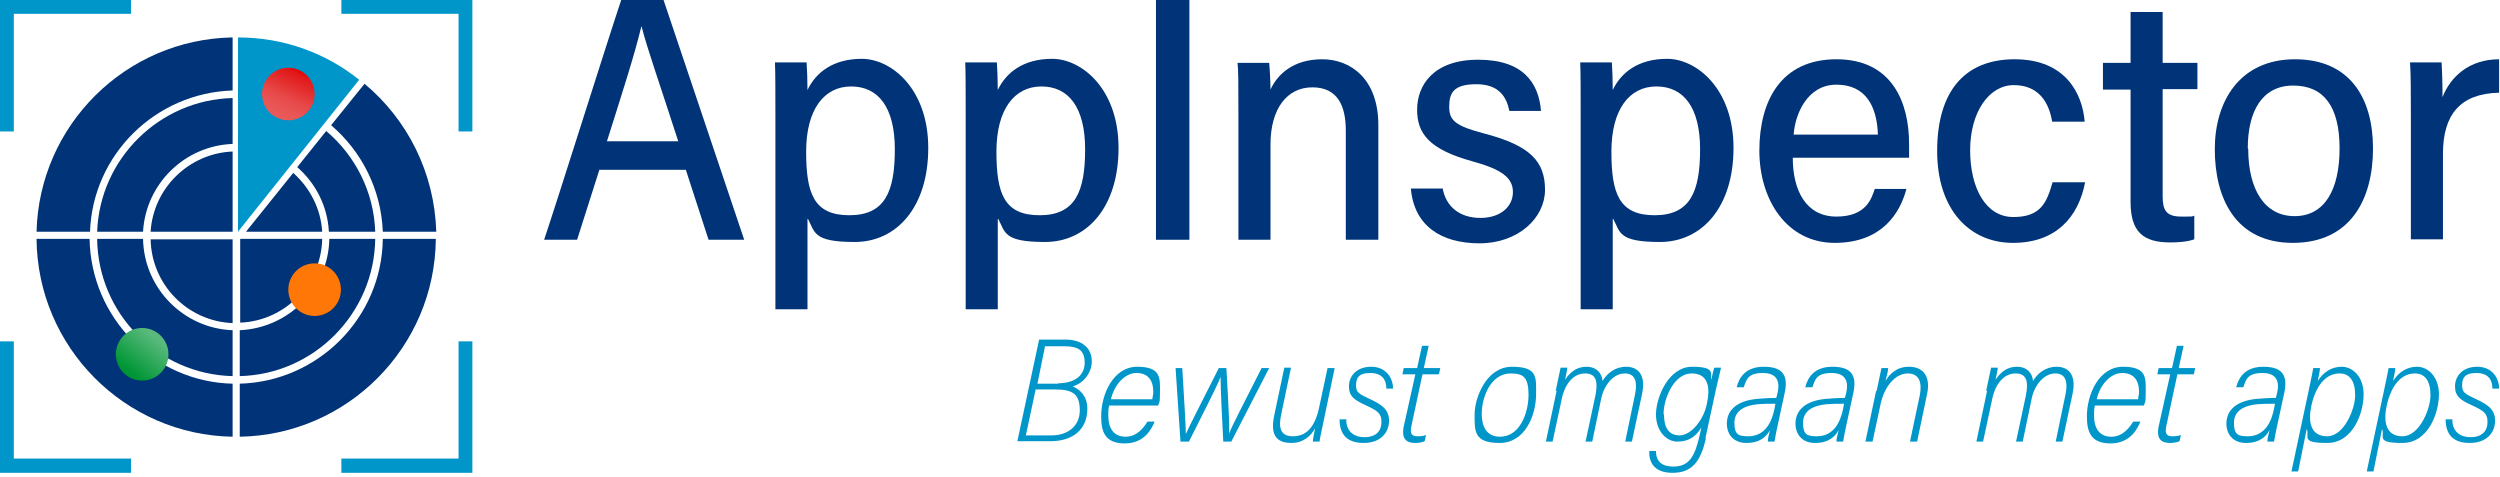 <svg width="561" height="107" viewBox="0 0 561 107" fill="none" xmlns="http://www.w3.org/2000/svg">
<path d="M233.2 76.2H239C243.1 76.2 245 78.3 245 81.1C245 83.9 242.8 86.2 240.7 86.7C242.2 87.3 244 88.8 244 91.7C244 96.5 240.6 99 235.8 99H228.3L233.2 76.1V76.2ZM230.3 97.7H236C239.5 97.7 242.3 95.7 242.3 92.1C242.3 88.5 240.8 87.4 236.9 87.4H232.4L230.2 97.7H230.3ZM237.5 86C241.2 86 243.4 84.2 243.4 81.4C243.4 78.6 242 77.7 238.8 77.7H234.5L232.8 86.1H237.5V86Z" fill="#0096C9"/>
<path d="M248.9 91C248.7 91.7 248.7 92.5 248.7 93.2C248.7 96.1 249.9 98 252.6 98C255.3 98 256.8 95.7 257.5 94.6H259.1C258.5 96.1 256.9 99.5 252.4 99.5C247.9 99.5 247.1 96.8 247.1 93.4C247.1 88.5 249.8 82.3 255.2 82.3C260.6 82.3 260.3 84.9 260.3 87.9C260.3 90.9 260.1 90.1 259.9 91H248.9ZM258.6 89.6C258.6 89 258.8 88.6 258.8 88C258.8 85.3 257.6 83.7 255 83.7C252.4 83.7 250 86.4 249.3 89.6H258.7H258.6Z" fill="#0096C9"/>
<path d="M265.3 82.6C265.8 90.8 266.1 95.7 266.1 97.4C267 95.4 268.4 92.7 273.5 82.6H275.2C275.8 92.9 275.9 95.7 275.8 97.3C276.5 95.5 278.6 91.5 283.1 82.6H284.8L276.3 99.1H274.5C274.2 93.5 273.9 87.1 273.9 84.6C272.9 87.1 270.1 92.5 266.8 99.1H264.9L263.8 82.6H265.3Z" fill="#0096C9"/>
<path d="M297 94.6C296.6 96.5 296.2 98.3 296.1 99.1H294.6C294.6 98.7 294.9 97.1 295.1 96.1C294.2 97.8 292.5 99.4 289.8 99.4C287.1 99.4 284.9 98.3 285.9 93.4L288.2 82.5H289.7L287.5 93C286.9 95.8 287.2 97.9 290.1 97.9C293 97.9 295 96.1 296 91.5L297.9 82.6H299.5L297 94.6Z" fill="#0096C9"/>
<path d="M302.1 94.2C302.1 96.5 303.5 98.1 306.2 98.1C308.9 98.1 310 96.6 310 94.7C310 92.8 309.2 92.2 306.6 91C304 89.8 302.7 89 302.7 86.7C302.7 84.4 304.4 82.3 307.7 82.3C311 82.3 312.6 84.8 312.6 87.2H311.1C311.1 85.3 310.2 83.7 307.5 83.7C304.8 83.7 304.3 84.9 304.3 86.5C304.3 88.1 305 88.4 307.3 89.5C309.9 90.7 311.7 91.8 311.7 94.4C311.7 97 309.9 99.4 306 99.4C302.1 99.4 300.6 97.3 300.6 94.1H302.2L302.1 94.2Z" fill="#0096C9"/>
<path d="M315.1 82.6H318L319.1 77.6H320.6L319.5 82.6H323.2L322.9 84H319.2L316.7 95.7C316.4 97.2 316.7 97.9 318.1 97.9C319.5 97.9 319.7 97.7 320 97.6L319.7 99C319.1 99.3 318.2 99.4 317.6 99.4C315.8 99.4 314.4 98.7 315 95.7L317.6 84H314.7L315 82.6H315.1Z" fill="#0096C9"/>
<path d="M344.7 88.4C344.7 93.1 342.3 99.4 336.5 99.4C330.7 99.4 330.9 96.7 330.9 93C330.9 89.3 333.5 82.3 339.3 82.3C345.1 82.3 344.7 84.7 344.7 88.4ZM332.5 92.9C332.5 95.7 333.6 98 336.6 98C341.1 98 343 92.6 343 88.6C343 84.6 341.8 83.8 339 83.8C334.6 83.8 332.5 89 332.5 92.9Z" fill="#0096C9"/>
<path d="M349.1 87.7C349.7 85 350 83.3 350.2 82.5H351.7C351.7 83 351.4 84.2 351.2 85.2C352.3 83.6 353.7 82.3 356 82.3C358.3 82.3 359.5 83.8 359.6 85.5C360.6 83.8 362.4 82.3 364.9 82.3C367.4 82.3 369.4 83.9 368.5 88.3L366.2 99.1H364.7L366.9 88.5C367.4 86.1 367.2 83.8 364.6 83.8C362 83.8 359.9 86.5 359.3 89.5L357.3 99.1H355.8L358 88.8C358.6 85.8 358.3 83.8 355.7 83.8C353.1 83.8 351.1 86.1 350.4 89.8L348.4 99.1H346.9L349.3 87.7H349.1Z" fill="#0096C9"/>
<path d="M382.8 98.4C381.6 103.6 379.7 106.1 375.3 106.1C370.9 106.1 370 103.4 370.1 101.2H371.6C371.6 103.7 373.1 104.7 375.5 104.7C379.1 104.7 380.3 102.3 381.3 98.1L381.8 95.9C380.5 98.1 378.8 99.1 376.4 99.1C374 99.1 371.6 96.8 371.6 93C371.6 89.2 374.4 82.3 379.7 82.3C385 82.3 383.8 83.8 384 85.3C384.2 84.3 384.5 83 384.7 82.5H386.2C386 83.3 385.6 85 385.1 87.2L382.7 98.3L382.8 98.4ZM373.4 93C373.4 95.7 374.3 97.7 376.9 97.7C379.5 97.7 382.3 94.2 383 90.7C383.8 87.2 383.5 83.8 379.6 83.8C375.7 83.8 373.3 89.3 373.3 93H373.4Z" fill="#0096C9"/>
<path d="M398.9 95.5C398.7 96.4 398.3 98.3 398.2 99.1H396.7C396.7 98.4 396.9 97.7 397.2 96.5C396.5 97.8 395.1 99.4 391.9 99.4C388.7 99.4 387.5 97.1 387.5 95.1C387.5 92 389.8 89.9 394.4 89.5C395.8 89.4 396.7 89.3 398.6 89.3L398.9 88.1C399.4 85.9 399 83.7 395.6 83.7C392.2 83.7 391.9 85.2 391.3 86.9H389.7C390.3 84.5 391.9 82.3 395.8 82.3C399.7 82.3 401.4 83.9 400.5 88.1L398.9 95.5ZM398.4 90.6C397 90.6 395.7 90.6 394.5 90.7C391.4 91 389.2 92.2 389.2 94.9C389.2 97.6 390.2 97.9 392.3 97.9C396.1 97.9 397.6 94.7 398.2 91.7L398.4 90.6Z" fill="#0096C9"/>
<path d="M414.3 95.5C414.1 96.4 413.7 98.3 413.6 99.1H412.1C412.1 98.4 412.3 97.7 412.6 96.5C411.9 97.8 410.5 99.4 407.3 99.4C404.1 99.4 402.9 97.1 402.9 95.1C402.9 92 405.2 89.9 409.8 89.5C411.2 89.4 412.1 89.3 414 89.3L414.3 88.1C414.8 85.9 414.4 83.7 411 83.7C407.6 83.7 407.3 85.2 406.7 86.9H405.1C405.7 84.5 407.3 82.3 411.2 82.3C415.1 82.3 416.8 83.9 415.9 88.1L414.3 95.5ZM413.8 90.6C412.4 90.6 411.1 90.6 409.9 90.7C406.8 91 404.6 92.2 404.6 94.9C404.6 97.6 405.6 97.9 407.7 97.9C411.5 97.9 413 94.7 413.6 91.7L413.8 90.6Z" fill="#0096C9"/>
<path d="M421.1 87.8C421.8 84.3 422.1 83.2 422.2 82.6H423.7C423.7 83.2 423.4 84.4 423.1 85.5C424 84 425.5 82.3 428.4 82.3C431.3 82.3 433.4 84.2 432.4 88.6L430.2 99.1H428.6L430.8 88.7C431.3 86.2 430.9 83.8 428.1 83.8C425.3 83.8 422.8 86.8 422 90.7L420.2 99.1H418.6L421 87.7L421.1 87.8Z" fill="#0096C9"/>
<path d="M445.7 87.7C446.3 85 446.6 83.3 446.8 82.5H448.3C448.3 83 448 84.2 447.8 85.2C448.9 83.6 450.3 82.3 452.6 82.3C454.9 82.3 456.1 83.8 456.2 85.5C457.2 83.8 459 82.3 461.5 82.3C464 82.3 466 83.9 465.1 88.3L462.8 99.1H461.3L463.5 88.5C464 86.1 463.8 83.8 461.2 83.8C458.6 83.8 456.5 86.5 455.9 89.5L453.9 99.1H452.4L454.6 88.8C455.2 85.8 454.9 83.8 452.3 83.8C449.7 83.8 447.7 86.1 447 89.8L445 99.1H443.5L445.9 87.7H445.7Z" fill="#0096C9"/>
<path d="M470.1 91C469.9 91.7 469.9 92.5 469.9 93.2C469.9 96.1 471.1 98 473.8 98C476.5 98 478 95.7 478.7 94.6H480.3C479.7 96.1 478.1 99.5 473.6 99.5C469.1 99.5 468.3 96.8 468.3 93.4C468.3 88.5 471 82.3 476.4 82.3C481.8 82.3 481.5 84.9 481.5 87.9C481.5 90.9 481.3 90.1 481.1 91H470.1ZM479.8 89.6C479.8 89 480 88.6 480 88C480 85.3 478.8 83.7 476.2 83.7C473.6 83.7 471.2 86.4 470.5 89.6H479.9H479.8Z" fill="#0096C9"/>
<path d="M484.5 82.6H487.4L488.5 77.6H490L488.9 82.6H492.6L492.3 84H488.6L486.1 95.7C485.8 97.2 486.1 97.9 487.5 97.9C488.9 97.9 489.1 97.7 489.4 97.6L489.1 99C488.5 99.3 487.6 99.4 487 99.4C485.2 99.4 483.8 98.7 484.4 95.7L487 84H484.1L484.4 82.6H484.5Z" fill="#0096C9"/>
<path d="M511 95.5C510.8 96.4 510.4 98.3 510.3 99.1H508.8C508.8 98.4 509 97.7 509.3 96.5C508.6 97.8 507.2 99.4 504 99.4C500.8 99.4 499.6 97.1 499.6 95.1C499.6 92 501.9 89.9 506.5 89.5C507.9 89.4 508.8 89.3 510.7 89.3L511 88.1C511.5 85.9 511.1 83.7 507.7 83.7C504.3 83.7 504 85.2 503.4 86.9H501.8C502.4 84.5 504 82.3 507.9 82.3C511.8 82.3 513.5 83.9 512.6 88.1L511 95.5ZM510.5 90.6C509.1 90.6 507.8 90.6 506.6 90.7C503.5 91 501.3 92.2 501.3 94.9C501.3 97.6 502.3 97.9 504.4 97.9C508.2 97.9 509.7 94.7 510.3 91.7L510.5 90.6Z" fill="#0096C9"/>
<path d="M517.6 96.4L515.7 105.8H514.2L518.1 87.5C518.6 85.2 518.9 83.6 519.1 82.6H520.6C520.6 83.2 520.3 84.5 520.1 85.5C521.3 83.6 523.1 82.3 525.5 82.3C527.9 82.3 530.4 84.5 530.4 88.5C530.4 92.5 528.1 99.4 522.2 99.4C516.3 99.4 518.2 98.1 517.7 96.4H517.6ZM528.5 88.7C528.5 85.4 527.2 83.8 525 83.8C521.7 83.8 519.6 86.9 518.7 90.9C517.9 94.5 518.4 97.9 522.2 97.9C526 97.9 528.5 91.8 528.5 88.7Z" fill="#0096C9"/>
<path d="M534.5 96.4L532.6 105.8H531.1L535 87.5C535.5 85.2 535.8 83.6 536 82.6H537.5C537.5 83.2 537.2 84.5 537 85.5C538.2 83.6 540 82.3 542.4 82.3C544.8 82.3 547.3 84.5 547.3 88.5C547.3 92.5 545 99.4 539.1 99.4C533.2 99.4 535.1 98.1 534.6 96.4H534.5ZM545.4 88.7C545.4 85.4 544.1 83.8 541.9 83.8C538.6 83.8 536.5 86.9 535.6 90.9C534.8 94.5 535.3 97.9 539.1 97.9C542.9 97.9 545.4 91.8 545.4 88.7Z" fill="#0096C9"/>
<path d="M550.3 94.2C550.3 96.5 551.7 98.1 554.4 98.1C557.1 98.1 558.2 96.6 558.2 94.7C558.2 92.8 557.4 92.2 554.8 91C552.2 89.8 550.9 89 550.9 86.7C550.9 84.4 552.6 82.3 555.9 82.3C559.2 82.3 560.8 84.8 560.8 87.2H559.3C559.3 85.3 558.4 83.7 555.7 83.7C553 83.7 552.5 84.9 552.5 86.5C552.5 88.1 553.2 88.4 555.5 89.5C558.1 90.7 559.9 91.8 559.9 94.4C559.9 97 558.1 99.4 554.2 99.4C550.3 99.4 548.8 97.3 548.8 94.1H550.4L550.3 94.2Z" fill="#0096C9"/>
<path d="M134.5 38.1L129.5 53.8H122.1C125.3 44.3 135.8 10.8 139.4 0H148.9L167 53.8H159L153.9 38.1H134.5ZM152.2 31.7C147.9 18.4 145.1 10.5 144 6H143.9C142.4 12.3 139.7 20.6 136.2 31.7H152.2Z" fill="#003377"/>
<path d="M181.2 49.2V69.4H174V25.7C174 20.3 174 16.5 173.9 14H181C181.1 15.3 181.2 18 181.2 20.2C183 16.4 186.8 13.2 193.4 13.2C200 13.2 208.3 19.9 208.3 33.2C208.3 46.5 201.2 54.3 191.8 54.3C182.4 54.3 182.9 52.1 181.3 49.1L181.2 49.2ZM200.8 33.5C200.8 24.1 197.1 19.4 191 19.4C184.9 19.4 180.9 24.6 180.9 34C180.9 43.4 182.6 48.3 190.6 48.3C198.6 48.3 200.8 43 200.8 33.5Z" fill="#003377"/>
<path d="M223.9 49.2V69.4H216.7V25.7C216.7 20.3 216.7 16.5 216.6 14H223.7C223.8 15.3 223.9 18 223.9 20.2C225.7 16.4 229.5 13.2 236.1 13.2C242.7 13.2 251 19.9 251 33.2C251 46.5 243.9 54.3 234.5 54.3C225.1 54.3 225.6 52.1 224 49.1L223.9 49.2ZM243.5 33.5C243.5 24.1 239.8 19.4 233.7 19.4C227.6 19.4 223.6 24.6 223.6 34C223.6 43.4 225.3 48.3 233.3 48.3C241.3 48.3 243.5 43 243.5 33.5Z" fill="#003377"/>
<path d="M266.9 0V53.8H259.4V0H266.9Z" fill="#003377"/>
<path d="M277.9 26.5C277.9 18.2 277.9 15.8 277.7 14.1H284.8C284.9 14.8 285.1 18.4 285.1 20.1C286.7 16.6 290.3 13.3 296.7 13.3C303.1 13.3 309.3 17.7 309.3 28.1V53.8H302V29.3C302 23.8 300.2 19.6 294.5 19.6C288.8 19.6 285.1 24.4 285.1 32.4V53.8H277.9V26.5Z" fill="#003377"/>
<path d="M323.7 42.1C324.4 46.4 327.6 48.9 332.2 48.9C336.8 48.9 339.5 46.3 339.5 43.1C339.5 39.9 337 38 330.4 36.2C320.6 33.5 318 29.9 318 24.6C318 19.3 321.5 13.4 331.7 13.4C341.9 13.4 345.3 18.7 345.8 24.9H338.7C338.1 21.9 336.5 18.9 331.3 18.9C326.1 18.9 325.2 20.9 325.2 24C325.2 27.1 326.7 28.3 333.2 30C343.5 32.7 346.7 36.3 346.7 42.6C346.7 48.9 340.7 54.6 332 54.6C323.3 54.6 317.3 50.6 316.6 42.3H323.7V42.1Z" fill="#003377"/>
<path d="M361.9 49.2V69.4H354.7V25.7C354.7 20.3 354.7 16.5 354.6 14H361.7C361.8 15.3 361.9 18 361.9 20.2C363.7 16.4 367.5 13.2 374.1 13.2C380.7 13.2 389 19.9 389 33.2C389 46.5 381.9 54.3 372.5 54.3C363.1 54.3 363.6 52.1 362 49.1L361.9 49.2ZM381.5 33.5C381.5 24.1 377.8 19.4 371.7 19.4C365.6 19.4 361.6 24.6 361.6 34C361.6 43.4 363.3 48.3 371.3 48.3C379.3 48.3 381.5 43 381.5 33.5Z" fill="#003377"/>
<path d="M402.3 35.4C402.3 42.8 405.3 48.6 412.1 48.6C418.9 48.6 420 44.4 420.7 42.4H427.8C426.4 47.7 422.4 54.5 411.7 54.5C401 54.5 394.8 44.9 394.8 33.8C394.8 22.7 399.6 13.3 412.1 13.3C424.6 13.3 428.4 23 428.4 32.3C428.4 41.6 428.4 35 428.4 35.4H402.2H402.3ZM421.4 30.2C421.2 23.9 418.7 19 412.1 19C405.5 19 402.8 25.7 402.5 30.2H421.4Z" fill="#003377"/>
<path d="M467.9 40.9C466.4 48.7 461.4 54.5 451.7 54.5C442 54.5 434.7 47.1 434.7 33.9C434.7 20.7 440.7 13.3 452.1 13.3C463.5 13.3 467.3 21 467.8 27.3H460.5C459.8 23 457.5 19.1 451.9 19.1C446.3 19.1 442.1 25.2 442.1 33.7C442.1 42.2 445.6 48.7 451.8 48.7C458 48.7 459.3 45.4 460.6 40.9H467.9Z" fill="#003377"/>
<path d="M471.9 14.1H478.1V2.7H485.3V14.1H493.1V20H485.3V44C485.3 47.2 486.1 48.6 489.5 48.6C492.9 48.6 491.5 48.6 492.4 48.4V53.7C490.8 54.3 488.4 54.4 487 54.4C480.9 54.4 478.1 52 478.1 45.3V20.1H471.9V14.2V14.1Z" fill="#003377"/>
<path d="M532.5 33.3C532.5 44.8 527.4 54.5 514.5 54.5C501.6 54.5 497 44.4 497 33.5C497 22.6 502.7 13.3 515 13.3C527.3 13.3 532.5 22 532.5 33.3ZM504.5 33.4C504.5 42.4 508.1 48.5 514.9 48.5C521.7 48.5 525 42.5 525 33.3C525 24.1 521.6 19.2 514.6 19.2C507.6 19.2 504.4 25 504.4 33.3L504.5 33.4Z" fill="#003377"/>
<path d="M541 27.5C541 21.1 541 16.1 540.8 14H547.9C548 15.8 548.1 18.4 548.1 21.8C549.9 17.2 554.1 13.3 560.8 13.3V20.8C552 21 548.2 25.8 548.2 34.5V53.7H541V27.5Z" fill="#003377"/>
<path d="M3.1 29.5H0V0H29.4V3.1H3.1V29.5Z" fill="#0096C9"/>
<path d="M106 29.5H102.9V3.1H76.6V0H106V29.5Z" fill="#0096C9"/>
<path d="M106 106.1H76.6V102.9H102.9V76.6H106V106.1Z" fill="#0096C9"/>
<path d="M29.4 106.1H0V76.6H3.1V102.9H29.4V106.1Z" fill="#0096C9"/>
<path d="M52.2 72.5V53.7H33.8C34 63.9 42.1 72.1 52.2 72.5Z" fill="#003377"/>
<path d="M32.1 53.6H21.8C22 70.4 35.5 84 52.2 84.4V74.1C41.2 73.7 32.3 64.7 32.1 53.6Z" fill="#003377"/>
<path d="M33.8 52H52.2V34C42.4 34.4 34.4 42.2 33.8 52Z" fill="#003377"/>
<path d="M20.1 53.6H8.2C8.4 77.9 28 97.6 52.2 98V86.1C34.6 85.7 20.4 71.3 20.1 53.6Z" fill="#003377"/>
<path d="M85.9 52H97.9C97.5 38.7 91.4 26.8 81.8 18.8L74.3 28.1C81.1 33.9 85.5 42.4 85.9 51.9V52Z" fill="#003377"/>
<path d="M21.8 52H32.1C32.7 41.3 41.4 32.7 52.2 32.3V22C35.8 22.4 22.4 35.6 21.8 52Z" fill="#003377"/>
<path d="M52.2 20.3V8.4C28.2 8.8 8.8 28.1 8.2 52H20.2C20.8 34.7 34.9 20.8 52.3 20.3H52.2Z" fill="#003377"/>
<path d="M53.8 86.1V98C78 97.6 97.6 77.9 97.8 53.6H85.9C85.7 71.3 71.4 85.6 53.8 86.1Z" fill="#003377"/>
<path d="M72.3 53.6H53.9V72.4C64 72 72.1 63.7 72.3 53.6Z" fill="#003377"/>
<path d="M53.8 74.1V84.4C70.5 84 84 70.3 84.2 53.6H73.9C73.7 64.7 64.8 73.6 53.8 74.1Z" fill="#003377"/>
<path d="M65.8 38.8L55.2 52H72.3C72 46.8 69.5 42.1 65.8 38.8Z" fill="#003377"/>
<path d="M73.9 52H84.2C83.9 43 79.7 34.9 73.2 29.4L66.7 37.5C70.8 41.1 73.5 46.2 73.8 52H73.9Z" fill="#003377"/>
<path d="M31.9 85.4C35.158 85.4 37.8 82.758 37.8 79.5C37.8 76.242 35.158 73.6 31.9 73.6C28.642 73.6 26 76.242 26 79.5C26 82.758 28.642 85.4 31.9 85.4Z" fill="url(#paint0_linear_5_11)"/>
<path d="M70.6 70.9C73.859 70.9 76.5 68.258 76.5 65C76.5 61.742 73.859 59.1 70.6 59.1C67.341 59.1 64.7 61.742 64.7 65C64.7 68.258 67.341 70.9 70.6 70.9Z" fill="url(#paint1_linear_5_11)"/>
<path d="M53.4 52V8.4C63.7 8.4 73.1 11.9 80.6 17.9" fill="#0096C9"/>
<path d="M64.7 27C67.959 27 70.6 24.358 70.6 21.1C70.6 17.841 67.959 15.2 64.7 15.2C61.441 15.2 58.8 17.841 58.8 21.1C58.8 24.358 61.441 27 64.7 27Z" fill="url(#paint2_linear_5_11)"/>
<defs>
<linearGradient id="paint0_linear_5_11" x1="34.9" y1="75.8" x2="27.5" y2="85" gradientUnits="userSpaceOnUse">
<stop stop-color="#59BA7C"/>
<stop offset="0.8" stop-color="#009636"/>
</linearGradient>
<linearGradient id="paint1_linear_5_11" x1="65.9" y1="-40.6" x2="76.4" y2="67.9" gradientUnits="userSpaceOnUse">
<stop stop-color="#FFA75D"/>
<stop offset="0.9" stop-color="#FF7807"/>
</linearGradient>
<linearGradient id="paint2_linear_5_11" x1="62.4" y1="26.2" x2="67.3" y2="15.5" gradientUnits="userSpaceOnUse">
<stop stop-color="#EA5959"/>
<stop offset="0.2" stop-color="#E95454"/>
<stop offset="0.4" stop-color="#E74848"/>
<stop offset="0.6" stop-color="#E53434"/>
<stop offset="0.9" stop-color="#E11717"/>
<stop offset="1" stop-color="#DE0000"/>
</linearGradient>
</defs>
</svg>
